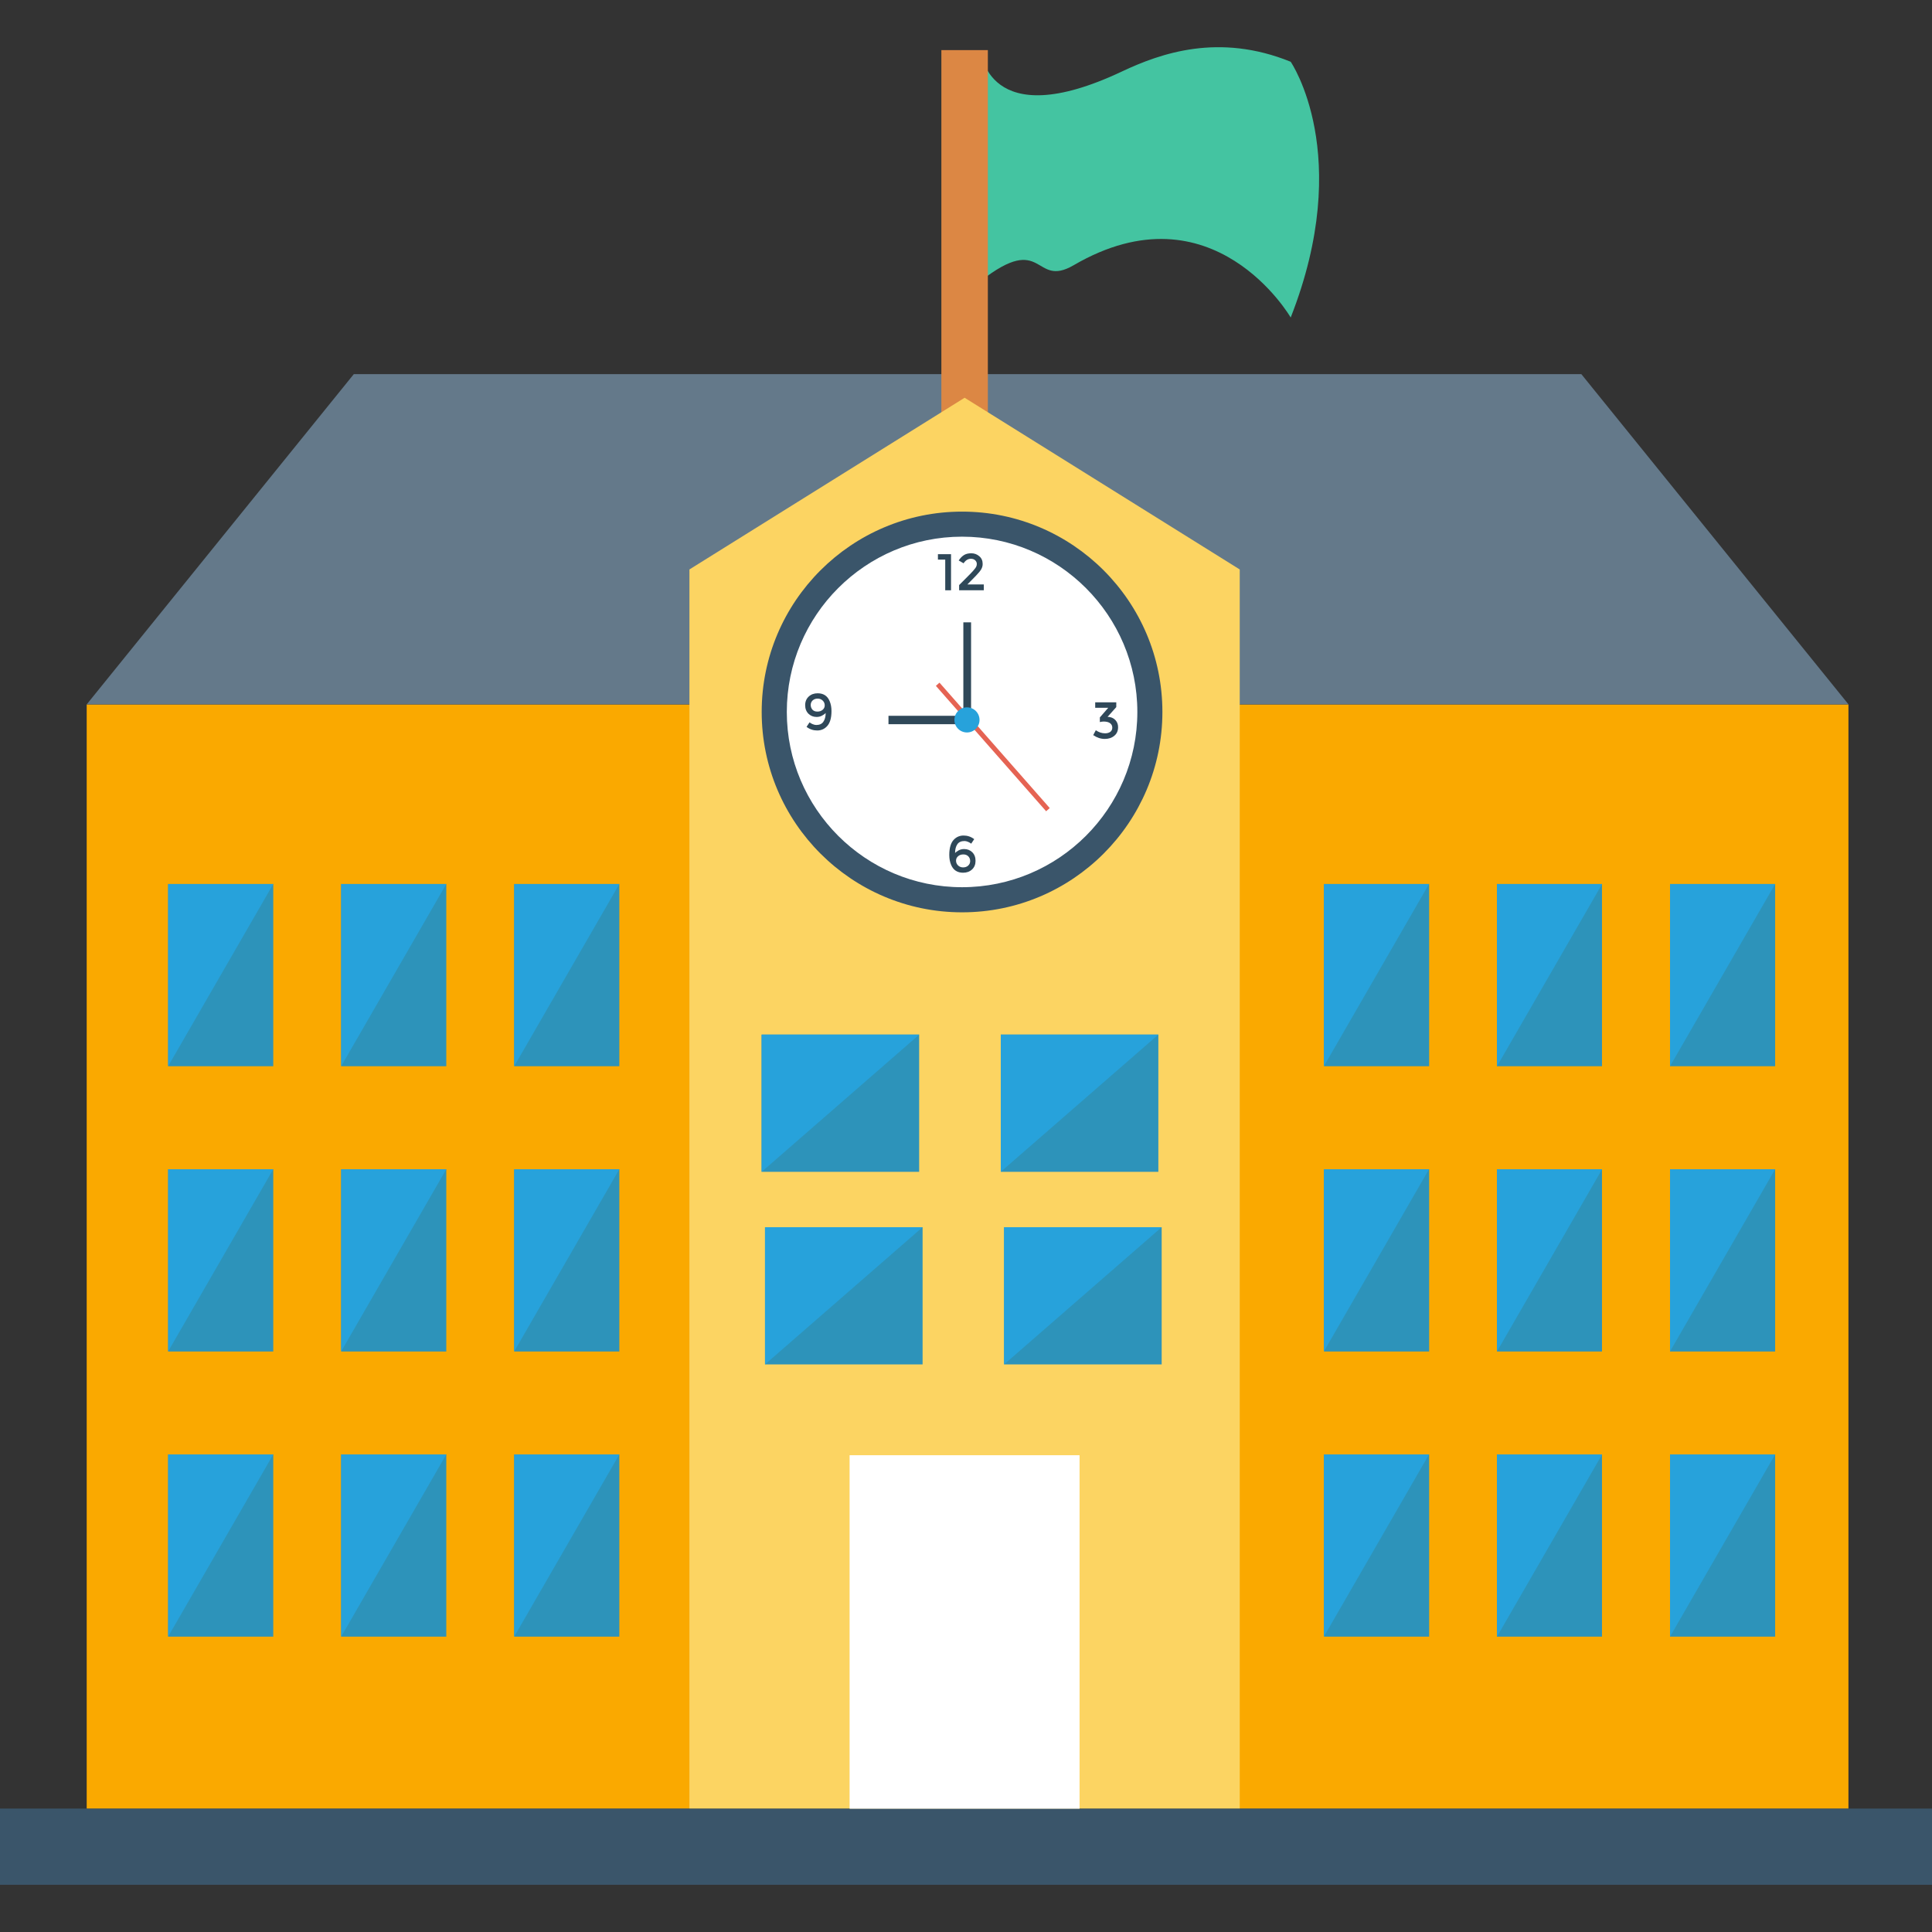 <svg width="32" height="32" viewBox="0 0 32 32" fill="none" xmlns="http://www.w3.org/2000/svg">
    <rect x="0" y="0" width="32" height="32" fill="#333333" stroke="none"/>
    <g clip-path="url(#clip0_453_433)">
        <path d="M30.616 11.668H1.436V29.959H30.616V11.668Z" fill="#FAA900"/>
        <path d="M29.402 14.642H27.661V17.66H29.402V14.642Z" fill="#2D93BA"/>
        <path d="M27.661 17.66V14.642H29.402L27.661 17.66Z" fill="#27A2DB"/>
        <path d="M29.402 19.367H27.661V22.385H29.402V19.367Z" fill="#2D93BA"/>
        <path d="M27.661 22.384V19.366H29.402L27.661 22.384Z" fill="#27A2DB"/>
        <path d="M29.402 24.09H27.661V27.108H29.402V24.09Z" fill="#2D93BA"/>
        <path d="M27.661 27.108V24.09H29.402L27.661 27.108Z" fill="#27A2DB"/>
        <path d="M26.534 14.642H24.794V17.66H26.534V14.642Z" fill="#2D93BA"/>
        <path d="M24.795 17.66V14.642H26.536L24.795 17.66Z" fill="#27A2DB"/>
        <path d="M26.534 19.367H24.794V22.385H26.534V19.367Z" fill="#2D93BA"/>
        <path d="M24.795 22.384V19.366H26.536L24.795 22.384Z" fill="#27A2DB"/>
        <path d="M26.534 24.09H24.794V27.108H26.534V24.09Z" fill="#2D93BA"/>
        <path d="M24.795 27.108V24.09H26.536L24.795 27.108Z" fill="#27A2DB"/>
        <path d="M23.671 14.642H21.93V17.66H23.671V14.642Z" fill="#2D93BA"/>
        <path d="M21.928 17.66V14.642H23.669L21.928 17.66Z" fill="#27A2DB"/>
        <path d="M23.671 19.367H21.93V22.385H23.671V19.367Z" fill="#2D93BA"/>
        <path d="M21.928 22.384V19.366H23.669L21.928 22.384Z" fill="#27A2DB"/>
        <path d="M23.671 24.09H21.93V27.108H23.671V24.09Z" fill="#2D93BA"/>
        <path d="M21.928 27.108V24.09H23.669L21.928 27.108Z" fill="#27A2DB"/>
        <path d="M26.192 6.197H5.86L1.436 11.667H30.617L26.192 6.197Z" fill="#64798A"/>
        <path d="M21.378 5.259C21.378 5.259 20.094 3.045 17.783 4.393C17.115 4.782 17.302 3.826 16.242 4.655V0.83C16.242 0.83 16.337 2.245 18.585 1.183C19.226 0.881 20.19 0.541 21.378 1.023C21.378 1.023 22.437 2.563 21.378 5.259Z" fill="#44C4A1"/>
        <path d="M16.362 0.83H15.592V7.956H16.362V0.83Z" fill="#DC8744"/>
        <path d="M20.534 10.01V29.957H11.419V10.01V9.432L15.977 6.588L20.534 9.432V10.01Z" fill="#FCD462"/>
        <path d="M15.935 14.903C17.653 14.903 19.045 13.51 19.045 11.792C19.045 10.074 17.653 8.682 15.935 8.682C14.217 8.682 12.824 10.074 12.824 11.792C12.824 13.51 14.217 14.903 15.935 14.903Z" fill="white"/>
        <path d="M15.935 15.111C14.105 15.111 12.616 13.622 12.616 11.792C12.616 9.962 14.105 8.474 15.935 8.474C17.765 8.474 19.253 9.962 19.253 11.792C19.253 13.622 17.765 15.111 15.935 15.111ZM15.935 8.889C14.334 8.889 13.032 10.192 13.032 11.792C13.032 13.393 14.334 14.695 15.935 14.695C17.535 14.695 18.838 13.393 18.838 11.792C18.838 10.192 17.535 8.889 15.935 8.889Z" fill="#3A556A"/>
        <path d="M15.535 9.179H15.752V9.777H15.656V9.269H15.535V9.179H15.535Z" fill="#2F4859"/>
        <path d="M16.153 9.412C16.171 9.389 16.179 9.365 16.179 9.341C16.179 9.317 16.17 9.297 16.152 9.28C16.134 9.263 16.11 9.255 16.082 9.255C16.033 9.255 15.993 9.28 15.96 9.33L15.879 9.283C15.905 9.244 15.934 9.214 15.966 9.194C15.997 9.174 16.038 9.164 16.088 9.164C16.138 9.164 16.182 9.18 16.219 9.212C16.257 9.243 16.276 9.286 16.276 9.341C16.276 9.372 16.268 9.401 16.252 9.429C16.236 9.457 16.206 9.493 16.164 9.537L16.023 9.68H16.295V9.777H15.886V9.691L16.067 9.509C16.107 9.468 16.136 9.436 16.153 9.412Z" fill="#2F4859"/>
        <path d="M13.52 12.008C13.573 12.008 13.612 11.991 13.637 11.955C13.663 11.919 13.675 11.87 13.676 11.809C13.662 11.825 13.641 11.84 13.614 11.854C13.588 11.868 13.558 11.875 13.525 11.875C13.472 11.875 13.427 11.857 13.391 11.822C13.355 11.786 13.336 11.739 13.336 11.68C13.336 11.621 13.356 11.573 13.395 11.537C13.434 11.501 13.483 11.483 13.543 11.483C13.639 11.483 13.705 11.526 13.741 11.612C13.762 11.661 13.772 11.716 13.772 11.778C13.772 11.839 13.765 11.89 13.752 11.932C13.739 11.973 13.721 12.005 13.698 12.029C13.654 12.076 13.599 12.099 13.535 12.099C13.47 12.099 13.411 12.079 13.359 12.039L13.409 11.964C13.422 11.976 13.44 11.986 13.462 11.995C13.484 12.004 13.503 12.008 13.52 12.008ZM13.539 11.786C13.573 11.786 13.602 11.777 13.625 11.757C13.648 11.738 13.66 11.713 13.66 11.683C13.66 11.652 13.649 11.626 13.627 11.604C13.604 11.582 13.576 11.571 13.543 11.571C13.51 11.571 13.482 11.581 13.46 11.601C13.439 11.621 13.428 11.646 13.428 11.677C13.428 11.707 13.438 11.733 13.457 11.755C13.477 11.776 13.504 11.786 13.539 11.786Z" fill="#2F4859"/>
        <path d="M15.975 13.93C15.922 13.93 15.882 13.947 15.857 13.983C15.832 14.019 15.819 14.068 15.819 14.129C15.833 14.113 15.854 14.098 15.88 14.084C15.907 14.07 15.937 14.063 15.969 14.063C16.023 14.063 16.068 14.081 16.104 14.116C16.14 14.152 16.158 14.199 16.158 14.258C16.158 14.317 16.139 14.365 16.1 14.401C16.061 14.437 16.012 14.455 15.952 14.455C15.857 14.455 15.79 14.412 15.754 14.326C15.733 14.277 15.723 14.222 15.723 14.161C15.723 14.099 15.73 14.048 15.743 14.007C15.756 13.965 15.774 13.933 15.797 13.909C15.841 13.862 15.896 13.839 15.96 13.839C16.025 13.839 16.084 13.859 16.136 13.899L16.086 13.974C16.073 13.963 16.055 13.952 16.033 13.943C16.011 13.934 15.992 13.93 15.975 13.93ZM15.956 14.152C15.922 14.152 15.893 14.161 15.87 14.181C15.847 14.2 15.835 14.225 15.835 14.255C15.835 14.286 15.846 14.312 15.868 14.334C15.891 14.356 15.919 14.367 15.952 14.367C15.986 14.367 16.014 14.357 16.036 14.337C16.058 14.317 16.069 14.292 16.069 14.262C16.069 14.231 16.059 14.205 16.039 14.184C16.018 14.163 15.991 14.152 15.956 14.152Z" fill="#2F4859"/>
        <path d="M18.14 11.723V11.633H18.489V11.712L18.345 11.873C18.4 11.875 18.442 11.892 18.473 11.925C18.504 11.958 18.519 11.997 18.519 12.043C18.519 12.104 18.499 12.152 18.457 12.186C18.416 12.221 18.363 12.239 18.298 12.239C18.233 12.239 18.169 12.218 18.107 12.176L18.15 12.095C18.199 12.129 18.25 12.146 18.304 12.146C18.338 12.146 18.367 12.138 18.39 12.122C18.412 12.105 18.423 12.082 18.423 12.052C18.423 12.021 18.411 11.997 18.386 11.978C18.361 11.96 18.326 11.951 18.281 11.951C18.259 11.951 18.238 11.954 18.217 11.96V11.883L18.356 11.723H18.14Z" fill="#2F4859"/>
        <path d="M16.084 10.308H15.956V11.924H16.084V10.308Z" fill="#2F4859"/>
        <path d="M15.892 11.856H14.716V11.995H15.892V11.856Z" fill="#2F4859"/>
        <path d="M17.327 13.437L17.387 13.384L15.561 11.307L15.501 11.36L17.327 13.437Z" fill="#E56353"/>
        <path d="M16.016 12.132C16.131 12.132 16.224 12.039 16.224 11.924C16.224 11.809 16.131 11.716 16.016 11.716C15.901 11.716 15.808 11.809 15.808 11.924C15.808 12.039 15.901 12.132 16.016 12.132Z" fill="#27A2DB"/>
        <path d="M32 29.956H0V31.218H32V29.956Z" fill="#3A556A"/>
        <path d="M17.881 24.103H14.072V29.958H17.881V24.103Z" fill="white"/>
        <path d="M10.258 14.642H8.517V17.66H10.258V14.642Z" fill="#2D93BA"/>
        <path d="M8.517 17.66V14.642H10.258L8.517 17.66Z" fill="#27A2DB"/>
        <path d="M10.258 19.367H8.517V22.385H10.258V19.367Z" fill="#2D93BA"/>
        <path d="M8.517 22.384V19.366H10.258L8.517 22.384Z" fill="#27A2DB"/>
        <path d="M10.258 24.09H8.517V27.108H10.258V24.09Z" fill="#2D93BA"/>
        <path d="M8.517 27.108V24.09H10.258L8.517 27.108Z" fill="#27A2DB"/>
        <path d="M7.392 14.642H5.651V17.66H7.392V14.642Z" fill="#2D93BA"/>
        <path d="M5.651 17.66V14.642H7.392L5.651 17.66Z" fill="#27A2DB"/>
        <path d="M7.392 19.367H5.651V22.385H7.392V19.367Z" fill="#2D93BA"/>
        <path d="M5.651 22.384V19.366H7.392L5.651 22.384Z" fill="#27A2DB"/>
        <path d="M7.392 24.09H5.651V27.108H7.392V24.09Z" fill="#2D93BA"/>
        <path d="M5.651 27.108V24.09H7.392L5.651 27.108Z" fill="#27A2DB"/>
        <path d="M4.526 14.642H2.785V17.66H4.526V14.642Z" fill="#2D93BA"/>
        <path d="M2.785 17.66V14.642H4.526L2.785 17.66Z" fill="#27A2DB"/>
        <path d="M4.526 19.367H2.785V22.385H4.526V19.367Z" fill="#2D93BA"/>
        <path d="M2.785 22.384V19.366H4.526L2.785 22.384Z" fill="#27A2DB"/>
        <path d="M4.526 24.09H2.785V27.108H4.526V24.09Z" fill="#2D93BA"/>
        <path d="M2.785 27.108V24.09H4.526L2.785 27.108Z" fill="#27A2DB"/>
        <path d="M15.224 17.137H12.614V19.409H15.224V17.137Z" fill="#2D93BA"/>
        <path d="M12.616 19.409V17.136H15.226L12.616 19.409Z" fill="#27A2DB"/>
        <path d="M19.186 17.137H16.576V19.409H19.186V17.137Z" fill="#2D93BA"/>
        <path d="M16.576 19.409V17.136H19.186L16.576 19.409Z" fill="#27A2DB"/>
        <path d="M15.281 20.327H12.671V22.599H15.281V20.327Z" fill="#2D93BA"/>
        <path d="M12.671 22.599V20.326H15.281L12.671 22.599Z" fill="#27A2DB"/>
        <path d="M19.241 20.327H16.631V22.599H19.241V20.327Z" fill="#2D93BA"/>
        <path d="M16.631 22.599V20.326H19.241L16.631 22.599Z" fill="#27A2DB"/>
    </g>
    <defs>
        <clipPath id="clip0_453_433">
            <rect width="32" height="32" fill="white"/>
        </clipPath>
    </defs>
</svg>
